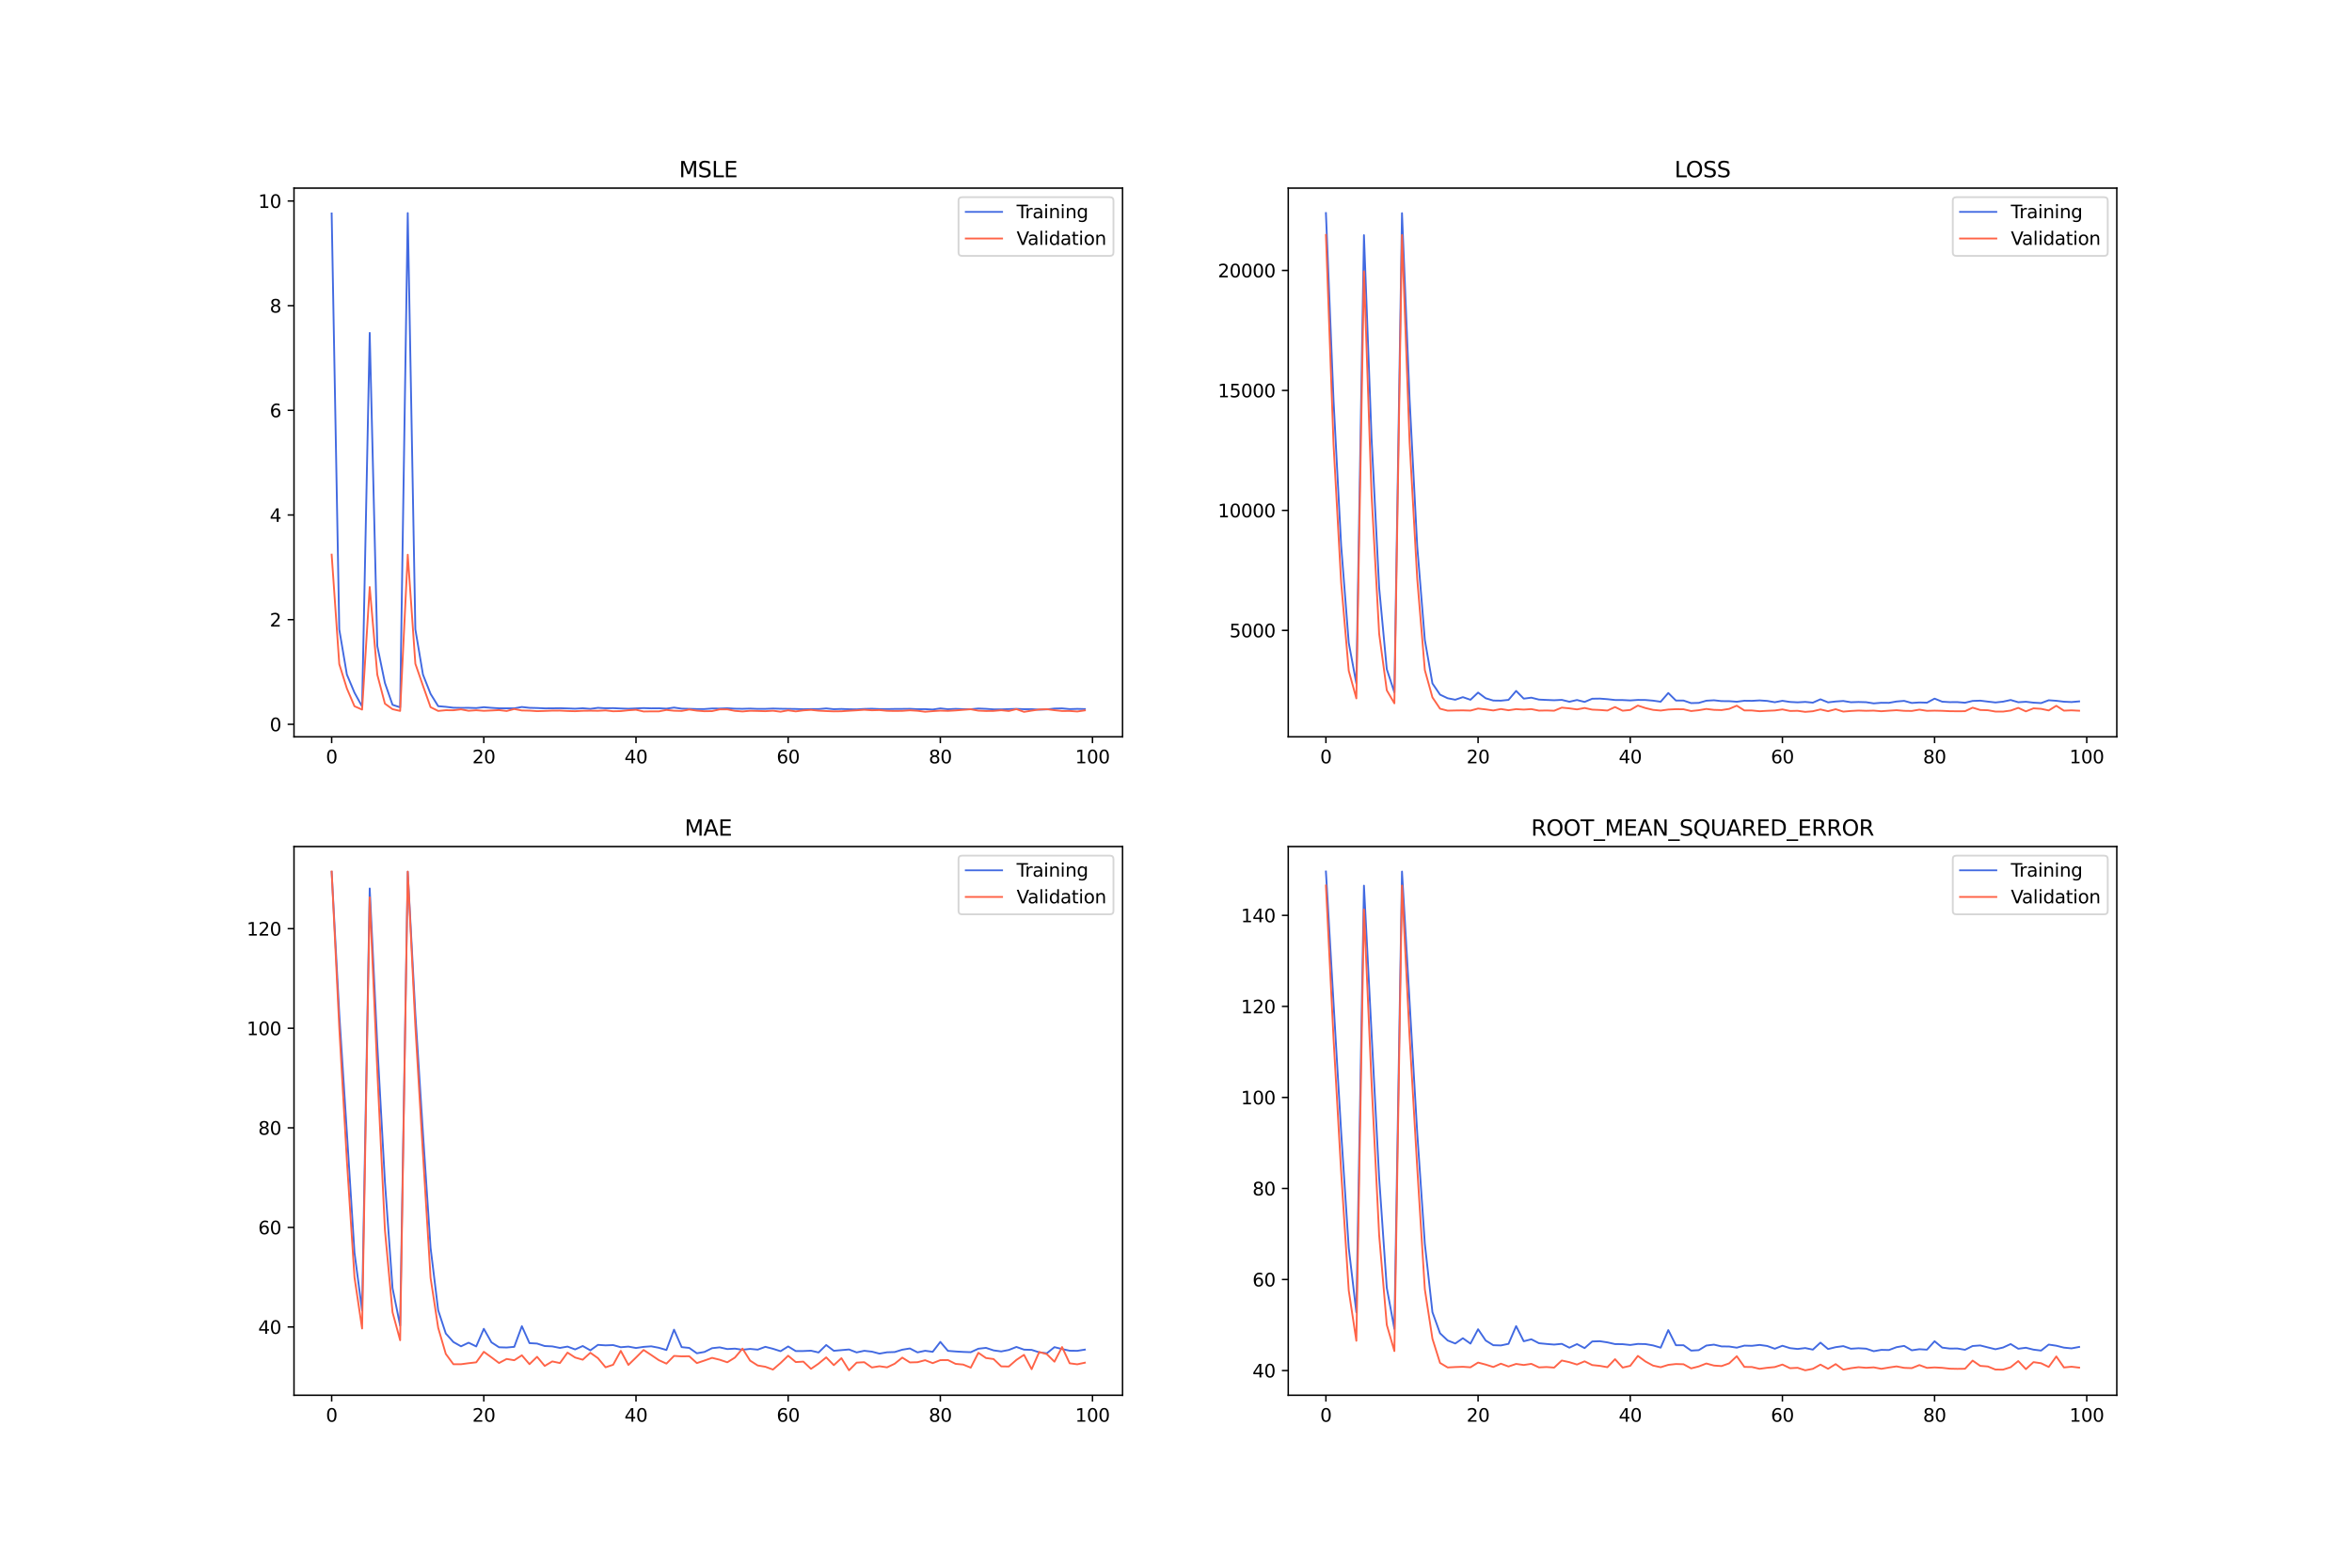 <?xml version="1.0" encoding="utf-8" standalone="no"?>
<!DOCTYPE svg PUBLIC "-//W3C//DTD SVG 1.1//EN"
  "http://www.w3.org/Graphics/SVG/1.1/DTD/svg11.dtd">
<svg xmlns:xlink="http://www.w3.org/1999/xlink" width="1296pt" height="864pt" viewBox="0 0 1296 864" xmlns="http://www.w3.org/2000/svg" version="1.1">
 <defs>
  <style type="text/css">*{stroke-linejoin: round; stroke-linecap: butt}</style>
 </defs>
 <g id="figure_1">
  <g id="patch_1">
   <path d="M 0 864 
L 1296 864 
L 1296 0 
L 0 0 
z
" style="fill: #ffffff"/>
  </g>
  <g id="axes_1">
   <g id="patch_2">
    <path d="M 162 406.08 
L 618.545 406.08 
L 618.545 103.68 
L 162 103.68 
z
" style="fill: #ffffff"/>
   </g>
   <g id="matplotlib.axis_1">
    <g id="xtick_1">
     <g id="line2d_1">
      <defs>
       <path id="me8ebe88753" d="M 0 0 
L 0 3.5 
" style="stroke: #000000; stroke-width: 0.8"/>
      </defs>
      <g>
       <use xlink:href="#me8ebe88753" x="182.752" y="406.08" style="stroke: #000000; stroke-width: 0.8"/>
      </g>
     </g>
     <g id="text_1">
      <!-- 0 -->
      <g transform="translate(179.571 420.678) scale(0.1 -0.1)">
       <defs>
        <path id="DejaVuSans-30" d="M 2034 4250 
Q 1547 4250 1301 3770 
Q 1056 3291 1056 2328 
Q 1056 1369 1301 889 
Q 1547 409 2034 409 
Q 2525 409 2770 889 
Q 3016 1369 3016 2328 
Q 3016 3291 2770 3770 
Q 2525 4250 2034 4250 
z
M 2034 4750 
Q 2819 4750 3233 4129 
Q 3647 3509 3647 2328 
Q 3647 1150 3233 529 
Q 2819 -91 2034 -91 
Q 1250 -91 836 529 
Q 422 1150 422 2328 
Q 422 3509 836 4129 
Q 1250 4750 2034 4750 
z
" transform="scale(0.016)"/>
       </defs>
       <use xlink:href="#DejaVuSans-30"/>
      </g>
     </g>
    </g>
    <g id="xtick_2">
     <g id="line2d_2">
      <g>
       <use xlink:href="#me8ebe88753" x="266.599" y="406.08" style="stroke: #000000; stroke-width: 0.8"/>
      </g>
     </g>
     <g id="text_2">
      <!-- 20 -->
      <g transform="translate(260.236 420.678) scale(0.1 -0.1)">
       <defs>
        <path id="DejaVuSans-32" d="M 1228 531 
L 3431 531 
L 3431 0 
L 469 0 
L 469 531 
Q 828 903 1448 1529 
Q 2069 2156 2228 2338 
Q 2531 2678 2651 2914 
Q 2772 3150 2772 3378 
Q 2772 3750 2511 3984 
Q 2250 4219 1831 4219 
Q 1534 4219 1204 4116 
Q 875 4013 500 3803 
L 500 4441 
Q 881 4594 1212 4672 
Q 1544 4750 1819 4750 
Q 2544 4750 2975 4387 
Q 3406 4025 3406 3419 
Q 3406 3131 3298 2873 
Q 3191 2616 2906 2266 
Q 2828 2175 2409 1742 
Q 1991 1309 1228 531 
z
" transform="scale(0.016)"/>
       </defs>
       <use xlink:href="#DejaVuSans-32"/>
       <use xlink:href="#DejaVuSans-30" x="63.623"/>
      </g>
     </g>
    </g>
    <g id="xtick_3">
     <g id="line2d_3">
      <g>
       <use xlink:href="#me8ebe88753" x="350.446" y="406.08" style="stroke: #000000; stroke-width: 0.8"/>
      </g>
     </g>
     <g id="text_3">
      <!-- 40 -->
      <g transform="translate(344.083 420.678) scale(0.1 -0.1)">
       <defs>
        <path id="DejaVuSans-34" d="M 2419 4116 
L 825 1625 
L 2419 1625 
L 2419 4116 
z
M 2253 4666 
L 3047 4666 
L 3047 1625 
L 3713 1625 
L 3713 1100 
L 3047 1100 
L 3047 0 
L 2419 0 
L 2419 1100 
L 313 1100 
L 313 1709 
L 2253 4666 
z
" transform="scale(0.016)"/>
       </defs>
       <use xlink:href="#DejaVuSans-34"/>
       <use xlink:href="#DejaVuSans-30" x="63.623"/>
      </g>
     </g>
    </g>
    <g id="xtick_4">
     <g id="line2d_4">
      <g>
       <use xlink:href="#me8ebe88753" x="434.292" y="406.08" style="stroke: #000000; stroke-width: 0.8"/>
      </g>
     </g>
     <g id="text_4">
      <!-- 60 -->
      <g transform="translate(427.93 420.678) scale(0.1 -0.1)">
       <defs>
        <path id="DejaVuSans-36" d="M 2113 2584 
Q 1688 2584 1439 2293 
Q 1191 2003 1191 1497 
Q 1191 994 1439 701 
Q 1688 409 2113 409 
Q 2538 409 2786 701 
Q 3034 994 3034 1497 
Q 3034 2003 2786 2293 
Q 2538 2584 2113 2584 
z
M 3366 4563 
L 3366 3988 
Q 3128 4100 2886 4159 
Q 2644 4219 2406 4219 
Q 1781 4219 1451 3797 
Q 1122 3375 1075 2522 
Q 1259 2794 1537 2939 
Q 1816 3084 2150 3084 
Q 2853 3084 3261 2657 
Q 3669 2231 3669 1497 
Q 3669 778 3244 343 
Q 2819 -91 2113 -91 
Q 1303 -91 875 529 
Q 447 1150 447 2328 
Q 447 3434 972 4092 
Q 1497 4750 2381 4750 
Q 2619 4750 2861 4703 
Q 3103 4656 3366 4563 
z
" transform="scale(0.016)"/>
       </defs>
       <use xlink:href="#DejaVuSans-36"/>
       <use xlink:href="#DejaVuSans-30" x="63.623"/>
      </g>
     </g>
    </g>
    <g id="xtick_5">
     <g id="line2d_5">
      <g>
       <use xlink:href="#me8ebe88753" x="518.139" y="406.08" style="stroke: #000000; stroke-width: 0.8"/>
      </g>
     </g>
     <g id="text_5">
      <!-- 80 -->
      <g transform="translate(511.776 420.678) scale(0.1 -0.1)">
       <defs>
        <path id="DejaVuSans-38" d="M 2034 2216 
Q 1584 2216 1326 1975 
Q 1069 1734 1069 1313 
Q 1069 891 1326 650 
Q 1584 409 2034 409 
Q 2484 409 2743 651 
Q 3003 894 3003 1313 
Q 3003 1734 2745 1975 
Q 2488 2216 2034 2216 
z
M 1403 2484 
Q 997 2584 770 2862 
Q 544 3141 544 3541 
Q 544 4100 942 4425 
Q 1341 4750 2034 4750 
Q 2731 4750 3128 4425 
Q 3525 4100 3525 3541 
Q 3525 3141 3298 2862 
Q 3072 2584 2669 2484 
Q 3125 2378 3379 2068 
Q 3634 1759 3634 1313 
Q 3634 634 3220 271 
Q 2806 -91 2034 -91 
Q 1263 -91 848 271 
Q 434 634 434 1313 
Q 434 1759 690 2068 
Q 947 2378 1403 2484 
z
M 1172 3481 
Q 1172 3119 1398 2916 
Q 1625 2713 2034 2713 
Q 2441 2713 2670 2916 
Q 2900 3119 2900 3481 
Q 2900 3844 2670 4047 
Q 2441 4250 2034 4250 
Q 1625 4250 1398 4047 
Q 1172 3844 1172 3481 
z
" transform="scale(0.016)"/>
       </defs>
       <use xlink:href="#DejaVuSans-38"/>
       <use xlink:href="#DejaVuSans-30" x="63.623"/>
      </g>
     </g>
    </g>
    <g id="xtick_6">
     <g id="line2d_6">
      <g>
       <use xlink:href="#me8ebe88753" x="601.986" y="406.08" style="stroke: #000000; stroke-width: 0.8"/>
      </g>
     </g>
     <g id="text_6">
      <!-- 100 -->
      <g transform="translate(592.442 420.678) scale(0.1 -0.1)">
       <defs>
        <path id="DejaVuSans-31" d="M 794 531 
L 1825 531 
L 1825 4091 
L 703 3866 
L 703 4441 
L 1819 4666 
L 2450 4666 
L 2450 531 
L 3481 531 
L 3481 0 
L 794 0 
L 794 531 
z
" transform="scale(0.016)"/>
       </defs>
       <use xlink:href="#DejaVuSans-31"/>
       <use xlink:href="#DejaVuSans-30" x="63.623"/>
       <use xlink:href="#DejaVuSans-30" x="127.246"/>
      </g>
     </g>
    </g>
   </g>
   <g id="matplotlib.axis_2">
    <g id="ytick_1">
     <g id="line2d_7">
      <defs>
       <path id="md87b28cb06" d="M 0 0 
L -3.5 0 
" style="stroke: #000000; stroke-width: 0.8"/>
      </defs>
      <g>
       <use xlink:href="#md87b28cb06" x="162" y="399.19" style="stroke: #000000; stroke-width: 0.8"/>
      </g>
     </g>
     <g id="text_7">
      <!-- 0 -->
      <g transform="translate(148.637 402.99) scale(0.1 -0.1)">
       <use xlink:href="#DejaVuSans-30"/>
      </g>
     </g>
    </g>
    <g id="ytick_2">
     <g id="line2d_8">
      <g>
       <use xlink:href="#md87b28cb06" x="162" y="341.509" style="stroke: #000000; stroke-width: 0.8"/>
      </g>
     </g>
     <g id="text_8">
      <!-- 2 -->
      <g transform="translate(148.637 345.309) scale(0.1 -0.1)">
       <use xlink:href="#DejaVuSans-32"/>
      </g>
     </g>
    </g>
    <g id="ytick_3">
     <g id="line2d_9">
      <g>
       <use xlink:href="#md87b28cb06" x="162" y="283.828" style="stroke: #000000; stroke-width: 0.8"/>
      </g>
     </g>
     <g id="text_9">
      <!-- 4 -->
      <g transform="translate(148.637 287.628) scale(0.1 -0.1)">
       <use xlink:href="#DejaVuSans-34"/>
      </g>
     </g>
    </g>
    <g id="ytick_4">
     <g id="line2d_10">
      <g>
       <use xlink:href="#md87b28cb06" x="162" y="226.147" style="stroke: #000000; stroke-width: 0.8"/>
      </g>
     </g>
     <g id="text_10">
      <!-- 6 -->
      <g transform="translate(148.637 229.947) scale(0.1 -0.1)">
       <use xlink:href="#DejaVuSans-36"/>
      </g>
     </g>
    </g>
    <g id="ytick_5">
     <g id="line2d_11">
      <g>
       <use xlink:href="#md87b28cb06" x="162" y="168.467" style="stroke: #000000; stroke-width: 0.8"/>
      </g>
     </g>
     <g id="text_11">
      <!-- 8 -->
      <g transform="translate(148.637 172.266) scale(0.1 -0.1)">
       <use xlink:href="#DejaVuSans-38"/>
      </g>
     </g>
    </g>
    <g id="ytick_6">
     <g id="line2d_12">
      <g>
       <use xlink:href="#md87b28cb06" x="162" y="110.786" style="stroke: #000000; stroke-width: 0.8"/>
      </g>
     </g>
     <g id="text_12">
      <!-- 10 -->
      <g transform="translate(142.275 114.585) scale(0.1 -0.1)">
       <use xlink:href="#DejaVuSans-31"/>
       <use xlink:href="#DejaVuSans-30" x="63.623"/>
      </g>
     </g>
    </g>
   </g>
   <g id="line2d_13">
    <path d="M 182.752 117.639 
L 186.944 346.891 
L 191.137 371.776 
L 195.329 381.744 
L 199.521 389.371 
L 203.714 183.47 
L 207.906 356.05 
L 212.098 376.402 
L 216.291 388.445 
L 220.483 389.825 
L 224.675 117.425 
L 228.868 346.833 
L 233.06 371.779 
L 237.252 382.411 
L 241.445 389.188 
L 245.637 389.548 
L 249.829 390.051 
L 254.022 390.127 
L 258.214 390.101 
L 262.406 390.229 
L 266.599 389.761 
L 270.791 390.111 
L 274.983 390.368 
L 279.176 390.371 
L 283.368 390.376 
L 287.56 389.645 
L 291.753 390.108 
L 295.945 390.205 
L 300.137 390.397 
L 304.33 390.374 
L 308.522 390.317 
L 312.714 390.436 
L 316.907 390.594 
L 321.099 390.335 
L 325.292 390.683 
L 329.484 390.104 
L 333.676 390.351 
L 337.869 390.276 
L 342.061 390.482 
L 346.253 390.615 
L 350.446 390.425 
L 354.638 390.248 
L 358.83 390.391 
L 363.023 390.354 
L 367.215 390.566 
L 371.407 389.963 
L 375.6 390.565 
L 379.792 390.649 
L 383.984 390.784 
L 388.177 390.772 
L 392.369 390.477 
L 396.561 390.502 
L 400.754 390.342 
L 404.946 390.589 
L 409.138 390.647 
L 413.331 390.523 
L 417.523 390.698 
L 421.715 390.68 
L 425.908 390.509 
L 430.1 390.623 
L 434.292 390.675 
L 438.485 390.736 
L 442.677 390.88 
L 446.869 390.794 
L 451.062 390.794 
L 455.254 390.435 
L 459.446 390.854 
L 463.639 390.726 
L 467.831 390.883 
L 472.023 390.945 
L 476.216 390.703 
L 480.408 390.606 
L 484.6 390.785 
L 488.793 390.802 
L 492.985 390.726 
L 497.177 390.704 
L 501.37 390.654 
L 505.562 390.864 
L 509.754 390.828 
L 513.947 391.045 
L 518.139 390.427 
L 522.331 390.886 
L 526.524 390.68 
L 530.716 390.824 
L 534.908 390.88 
L 539.101 390.491 
L 543.293 390.666 
L 547.485 390.948 
L 551.678 390.971 
L 555.87 390.807 
L 560.062 390.681 
L 564.255 390.848 
L 568.447 390.837 
L 572.639 391.115 
L 576.832 390.974 
L 581.024 390.512 
L 585.216 390.42 
L 589.409 390.81 
L 593.601 390.684 
L 597.793 390.795 
" clip-path="url(#pb908dadaba)" style="fill: none; stroke: #4169e1; stroke-linecap: square"/>
   </g>
   <g id="line2d_14">
    <path d="M 182.752 305.669 
L 186.944 366.01 
L 191.137 379.441 
L 195.329 389.242 
L 199.521 391.082 
L 203.714 323.524 
L 207.906 371.87 
L 212.098 387.813 
L 216.291 390.839 
L 220.483 391.814 
L 224.675 305.713 
L 228.868 365.812 
L 233.06 377.924 
L 237.252 389.743 
L 241.445 391.821 
L 245.637 391.419 
L 249.829 391.446 
L 254.022 390.947 
L 258.214 391.737 
L 262.406 391.434 
L 266.599 391.758 
L 270.791 391.573 
L 274.983 391.353 
L 279.176 391.86 
L 283.368 390.763 
L 287.56 391.568 
L 291.753 391.657 
L 295.945 391.947 
L 300.137 391.821 
L 304.33 391.653 
L 308.522 391.631 
L 312.714 391.855 
L 316.907 391.966 
L 321.099 391.743 
L 325.292 391.689 
L 329.484 391.754 
L 333.676 391.525 
L 337.869 391.998 
L 342.061 391.906 
L 346.253 391.451 
L 350.446 391.174 
L 354.638 392.129 
L 358.83 392.06 
L 363.023 392.071 
L 367.215 391.273 
L 371.407 391.714 
L 375.6 391.828 
L 379.792 391.049 
L 383.984 391.662 
L 388.177 391.986 
L 392.369 391.915 
L 396.561 390.972 
L 400.754 390.95 
L 404.946 391.782 
L 409.138 392.106 
L 413.331 391.741 
L 417.523 391.832 
L 421.715 391.959 
L 425.908 391.705 
L 430.1 392.245 
L 434.292 391.483 
L 438.485 392.067 
L 442.677 391.507 
L 446.869 391.234 
L 451.062 391.683 
L 455.254 391.895 
L 459.446 392.052 
L 463.639 391.997 
L 467.831 391.722 
L 472.023 391.476 
L 476.216 391.175 
L 480.408 391.452 
L 484.6 391.338 
L 488.793 391.757 
L 492.985 391.842 
L 497.177 391.78 
L 501.37 391.475 
L 505.562 391.736 
L 509.754 392.275 
L 513.947 391.928 
L 518.139 391.66 
L 522.331 391.787 
L 526.524 391.55 
L 530.716 391.214 
L 534.908 390.897 
L 539.101 391.662 
L 543.293 391.849 
L 547.485 391.808 
L 551.678 391.424 
L 555.87 391.859 
L 560.062 390.817 
L 564.255 392.335 
L 568.447 391.656 
L 572.639 391.022 
L 576.832 390.874 
L 581.024 391.411 
L 585.216 391.853 
L 589.409 391.834 
L 593.601 392.129 
L 597.793 391.507 
" clip-path="url(#pb908dadaba)" style="fill: none; stroke: #ff6347; stroke-linecap: square"/>
   </g>
   <g id="patch_3">
    <path d="M 162 406.08 
L 162 103.68 
" style="fill: none; stroke: #000000; stroke-width: 0.8; stroke-linejoin: miter; stroke-linecap: square"/>
   </g>
   <g id="patch_4">
    <path d="M 618.545 406.08 
L 618.545 103.68 
" style="fill: none; stroke: #000000; stroke-width: 0.8; stroke-linejoin: miter; stroke-linecap: square"/>
   </g>
   <g id="patch_5">
    <path d="M 162 406.08 
L 618.545 406.08 
" style="fill: none; stroke: #000000; stroke-width: 0.8; stroke-linejoin: miter; stroke-linecap: square"/>
   </g>
   <g id="patch_6">
    <path d="M 162 103.68 
L 618.545 103.68 
" style="fill: none; stroke: #000000; stroke-width: 0.8; stroke-linejoin: miter; stroke-linecap: square"/>
   </g>
   <g id="text_13">
    <!-- MSLE -->
    <g transform="translate(374.152 97.68) scale(0.12 -0.12)">
     <defs>
      <path id="DejaVuSans-4d" d="M 628 4666 
L 1569 4666 
L 2759 1491 
L 3956 4666 
L 4897 4666 
L 4897 0 
L 4281 0 
L 4281 4097 
L 3078 897 
L 2444 897 
L 1241 4097 
L 1241 0 
L 628 0 
L 628 4666 
z
" transform="scale(0.016)"/>
      <path id="DejaVuSans-53" d="M 3425 4513 
L 3425 3897 
Q 3066 4069 2747 4153 
Q 2428 4238 2131 4238 
Q 1616 4238 1336 4038 
Q 1056 3838 1056 3469 
Q 1056 3159 1242 3001 
Q 1428 2844 1947 2747 
L 2328 2669 
Q 3034 2534 3370 2195 
Q 3706 1856 3706 1288 
Q 3706 609 3251 259 
Q 2797 -91 1919 -91 
Q 1588 -91 1214 -16 
Q 841 59 441 206 
L 441 856 
Q 825 641 1194 531 
Q 1563 422 1919 422 
Q 2459 422 2753 634 
Q 3047 847 3047 1241 
Q 3047 1584 2836 1778 
Q 2625 1972 2144 2069 
L 1759 2144 
Q 1053 2284 737 2584 
Q 422 2884 422 3419 
Q 422 4038 858 4394 
Q 1294 4750 2059 4750 
Q 2388 4750 2728 4690 
Q 3069 4631 3425 4513 
z
" transform="scale(0.016)"/>
      <path id="DejaVuSans-4c" d="M 628 4666 
L 1259 4666 
L 1259 531 
L 3531 531 
L 3531 0 
L 628 0 
L 628 4666 
z
" transform="scale(0.016)"/>
      <path id="DejaVuSans-45" d="M 628 4666 
L 3578 4666 
L 3578 4134 
L 1259 4134 
L 1259 2753 
L 3481 2753 
L 3481 2222 
L 1259 2222 
L 1259 531 
L 3634 531 
L 3634 0 
L 628 0 
L 628 4666 
z
" transform="scale(0.016)"/>
     </defs>
     <use xlink:href="#DejaVuSans-4d"/>
     <use xlink:href="#DejaVuSans-53" x="86.279"/>
     <use xlink:href="#DejaVuSans-4c" x="149.756"/>
     <use xlink:href="#DejaVuSans-45" x="205.469"/>
    </g>
   </g>
   <g id="legend_1">
    <g id="patch_7">
     <path d="M 530.164 141.036 
L 611.545 141.036 
Q 613.545 141.036 613.545 139.036 
L 613.545 110.68 
Q 613.545 108.68 611.545 108.68 
L 530.164 108.68 
Q 528.164 108.68 528.164 110.68 
L 528.164 139.036 
Q 528.164 141.036 530.164 141.036 
z
" style="fill: #ffffff; opacity: 0.8; stroke: #cccccc; stroke-linejoin: miter"/>
    </g>
    <g id="line2d_15">
     <path d="M 532.164 116.778 
L 542.164 116.778 
L 552.164 116.778 
" style="fill: none; stroke: #4169e1; stroke-linecap: square"/>
    </g>
    <g id="text_14">
     <!-- Training -->
     <g transform="translate(560.164 120.278) scale(0.1 -0.1)">
      <defs>
       <path id="DejaVuSans-54" d="M -19 4666 
L 3928 4666 
L 3928 4134 
L 2272 4134 
L 2272 0 
L 1638 0 
L 1638 4134 
L -19 4134 
L -19 4666 
z
" transform="scale(0.016)"/>
       <path id="DejaVuSans-72" d="M 2631 2963 
Q 2534 3019 2420 3045 
Q 2306 3072 2169 3072 
Q 1681 3072 1420 2755 
Q 1159 2438 1159 1844 
L 1159 0 
L 581 0 
L 581 3500 
L 1159 3500 
L 1159 2956 
Q 1341 3275 1631 3429 
Q 1922 3584 2338 3584 
Q 2397 3584 2469 3576 
Q 2541 3569 2628 3553 
L 2631 2963 
z
" transform="scale(0.016)"/>
       <path id="DejaVuSans-61" d="M 2194 1759 
Q 1497 1759 1228 1600 
Q 959 1441 959 1056 
Q 959 750 1161 570 
Q 1363 391 1709 391 
Q 2188 391 2477 730 
Q 2766 1069 2766 1631 
L 2766 1759 
L 2194 1759 
z
M 3341 1997 
L 3341 0 
L 2766 0 
L 2766 531 
Q 2569 213 2275 61 
Q 1981 -91 1556 -91 
Q 1019 -91 701 211 
Q 384 513 384 1019 
Q 384 1609 779 1909 
Q 1175 2209 1959 2209 
L 2766 2209 
L 2766 2266 
Q 2766 2663 2505 2880 
Q 2244 3097 1772 3097 
Q 1472 3097 1187 3025 
Q 903 2953 641 2809 
L 641 3341 
Q 956 3463 1253 3523 
Q 1550 3584 1831 3584 
Q 2591 3584 2966 3190 
Q 3341 2797 3341 1997 
z
" transform="scale(0.016)"/>
       <path id="DejaVuSans-69" d="M 603 3500 
L 1178 3500 
L 1178 0 
L 603 0 
L 603 3500 
z
M 603 4863 
L 1178 4863 
L 1178 4134 
L 603 4134 
L 603 4863 
z
" transform="scale(0.016)"/>
       <path id="DejaVuSans-6e" d="M 3513 2113 
L 3513 0 
L 2938 0 
L 2938 2094 
Q 2938 2591 2744 2837 
Q 2550 3084 2163 3084 
Q 1697 3084 1428 2787 
Q 1159 2491 1159 1978 
L 1159 0 
L 581 0 
L 581 3500 
L 1159 3500 
L 1159 2956 
Q 1366 3272 1645 3428 
Q 1925 3584 2291 3584 
Q 2894 3584 3203 3211 
Q 3513 2838 3513 2113 
z
" transform="scale(0.016)"/>
       <path id="DejaVuSans-67" d="M 2906 1791 
Q 2906 2416 2648 2759 
Q 2391 3103 1925 3103 
Q 1463 3103 1205 2759 
Q 947 2416 947 1791 
Q 947 1169 1205 825 
Q 1463 481 1925 481 
Q 2391 481 2648 825 
Q 2906 1169 2906 1791 
z
M 3481 434 
Q 3481 -459 3084 -895 
Q 2688 -1331 1869 -1331 
Q 1566 -1331 1297 -1286 
Q 1028 -1241 775 -1147 
L 775 -588 
Q 1028 -725 1275 -790 
Q 1522 -856 1778 -856 
Q 2344 -856 2625 -561 
Q 2906 -266 2906 331 
L 2906 616 
Q 2728 306 2450 153 
Q 2172 0 1784 0 
Q 1141 0 747 490 
Q 353 981 353 1791 
Q 353 2603 747 3093 
Q 1141 3584 1784 3584 
Q 2172 3584 2450 3431 
Q 2728 3278 2906 2969 
L 2906 3500 
L 3481 3500 
L 3481 434 
z
" transform="scale(0.016)"/>
      </defs>
      <use xlink:href="#DejaVuSans-54"/>
      <use xlink:href="#DejaVuSans-72" x="46.334"/>
      <use xlink:href="#DejaVuSans-61" x="87.447"/>
      <use xlink:href="#DejaVuSans-69" x="148.727"/>
      <use xlink:href="#DejaVuSans-6e" x="176.51"/>
      <use xlink:href="#DejaVuSans-69" x="239.889"/>
      <use xlink:href="#DejaVuSans-6e" x="267.672"/>
      <use xlink:href="#DejaVuSans-67" x="331.051"/>
     </g>
    </g>
    <g id="line2d_16">
     <path d="M 532.164 131.457 
L 542.164 131.457 
L 552.164 131.457 
" style="fill: none; stroke: #ff6347; stroke-linecap: square"/>
    </g>
    <g id="text_15">
     <!-- Validation -->
     <g transform="translate(560.164 134.957) scale(0.1 -0.1)">
      <defs>
       <path id="DejaVuSans-56" d="M 1831 0 
L 50 4666 
L 709 4666 
L 2188 738 
L 3669 4666 
L 4325 4666 
L 2547 0 
L 1831 0 
z
" transform="scale(0.016)"/>
       <path id="DejaVuSans-6c" d="M 603 4863 
L 1178 4863 
L 1178 0 
L 603 0 
L 603 4863 
z
" transform="scale(0.016)"/>
       <path id="DejaVuSans-64" d="M 2906 2969 
L 2906 4863 
L 3481 4863 
L 3481 0 
L 2906 0 
L 2906 525 
Q 2725 213 2448 61 
Q 2172 -91 1784 -91 
Q 1150 -91 751 415 
Q 353 922 353 1747 
Q 353 2572 751 3078 
Q 1150 3584 1784 3584 
Q 2172 3584 2448 3432 
Q 2725 3281 2906 2969 
z
M 947 1747 
Q 947 1113 1208 752 
Q 1469 391 1925 391 
Q 2381 391 2643 752 
Q 2906 1113 2906 1747 
Q 2906 2381 2643 2742 
Q 2381 3103 1925 3103 
Q 1469 3103 1208 2742 
Q 947 2381 947 1747 
z
" transform="scale(0.016)"/>
       <path id="DejaVuSans-74" d="M 1172 4494 
L 1172 3500 
L 2356 3500 
L 2356 3053 
L 1172 3053 
L 1172 1153 
Q 1172 725 1289 603 
Q 1406 481 1766 481 
L 2356 481 
L 2356 0 
L 1766 0 
Q 1100 0 847 248 
Q 594 497 594 1153 
L 594 3053 
L 172 3053 
L 172 3500 
L 594 3500 
L 594 4494 
L 1172 4494 
z
" transform="scale(0.016)"/>
       <path id="DejaVuSans-6f" d="M 1959 3097 
Q 1497 3097 1228 2736 
Q 959 2375 959 1747 
Q 959 1119 1226 758 
Q 1494 397 1959 397 
Q 2419 397 2687 759 
Q 2956 1122 2956 1747 
Q 2956 2369 2687 2733 
Q 2419 3097 1959 3097 
z
M 1959 3584 
Q 2709 3584 3137 3096 
Q 3566 2609 3566 1747 
Q 3566 888 3137 398 
Q 2709 -91 1959 -91 
Q 1206 -91 779 398 
Q 353 888 353 1747 
Q 353 2609 779 3096 
Q 1206 3584 1959 3584 
z
" transform="scale(0.016)"/>
      </defs>
      <use xlink:href="#DejaVuSans-56"/>
      <use xlink:href="#DejaVuSans-61" x="60.658"/>
      <use xlink:href="#DejaVuSans-6c" x="121.938"/>
      <use xlink:href="#DejaVuSans-69" x="149.721"/>
      <use xlink:href="#DejaVuSans-64" x="177.504"/>
      <use xlink:href="#DejaVuSans-61" x="240.98"/>
      <use xlink:href="#DejaVuSans-74" x="302.26"/>
      <use xlink:href="#DejaVuSans-69" x="341.469"/>
      <use xlink:href="#DejaVuSans-6f" x="369.252"/>
      <use xlink:href="#DejaVuSans-6e" x="430.434"/>
     </g>
    </g>
   </g>
  </g>
  <g id="axes_2">
   <g id="patch_8">
    <path d="M 709.855 406.08 
L 1166.4 406.08 
L 1166.4 103.68 
L 709.855 103.68 
z
" style="fill: #ffffff"/>
   </g>
   <g id="matplotlib.axis_3">
    <g id="xtick_7">
     <g id="line2d_17">
      <g>
       <use xlink:href="#me8ebe88753" x="730.607" y="406.08" style="stroke: #000000; stroke-width: 0.8"/>
      </g>
     </g>
     <g id="text_16">
      <!-- 0 -->
      <g transform="translate(727.425 420.678) scale(0.1 -0.1)">
       <use xlink:href="#DejaVuSans-30"/>
      </g>
     </g>
    </g>
    <g id="xtick_8">
     <g id="line2d_18">
      <g>
       <use xlink:href="#me8ebe88753" x="814.453" y="406.08" style="stroke: #000000; stroke-width: 0.8"/>
      </g>
     </g>
     <g id="text_17">
      <!-- 20 -->
      <g transform="translate(808.091 420.678) scale(0.1 -0.1)">
       <use xlink:href="#DejaVuSans-32"/>
       <use xlink:href="#DejaVuSans-30" x="63.623"/>
      </g>
     </g>
    </g>
    <g id="xtick_9">
     <g id="line2d_19">
      <g>
       <use xlink:href="#me8ebe88753" x="898.3" y="406.08" style="stroke: #000000; stroke-width: 0.8"/>
      </g>
     </g>
     <g id="text_18">
      <!-- 40 -->
      <g transform="translate(891.938 420.678) scale(0.1 -0.1)">
       <use xlink:href="#DejaVuSans-34"/>
       <use xlink:href="#DejaVuSans-30" x="63.623"/>
      </g>
     </g>
    </g>
    <g id="xtick_10">
     <g id="line2d_20">
      <g>
       <use xlink:href="#me8ebe88753" x="982.147" y="406.08" style="stroke: #000000; stroke-width: 0.8"/>
      </g>
     </g>
     <g id="text_19">
      <!-- 60 -->
      <g transform="translate(975.784 420.678) scale(0.1 -0.1)">
       <use xlink:href="#DejaVuSans-36"/>
       <use xlink:href="#DejaVuSans-30" x="63.623"/>
      </g>
     </g>
    </g>
    <g id="xtick_11">
     <g id="line2d_21">
      <g>
       <use xlink:href="#me8ebe88753" x="1065.994" y="406.08" style="stroke: #000000; stroke-width: 0.8"/>
      </g>
     </g>
     <g id="text_20">
      <!-- 80 -->
      <g transform="translate(1059.631 420.678) scale(0.1 -0.1)">
       <use xlink:href="#DejaVuSans-38"/>
       <use xlink:href="#DejaVuSans-30" x="63.623"/>
      </g>
     </g>
    </g>
    <g id="xtick_12">
     <g id="line2d_22">
      <g>
       <use xlink:href="#me8ebe88753" x="1149.84" y="406.08" style="stroke: #000000; stroke-width: 0.8"/>
      </g>
     </g>
     <g id="text_21">
      <!-- 100 -->
      <g transform="translate(1140.297 420.678) scale(0.1 -0.1)">
       <use xlink:href="#DejaVuSans-31"/>
       <use xlink:href="#DejaVuSans-30" x="63.623"/>
       <use xlink:href="#DejaVuSans-30" x="127.246"/>
      </g>
     </g>
    </g>
   </g>
   <g id="matplotlib.axis_4">
    <g id="ytick_7">
     <g id="line2d_23">
      <g>
       <use xlink:href="#md87b28cb06" x="709.855" y="347.429" style="stroke: #000000; stroke-width: 0.8"/>
      </g>
     </g>
     <g id="text_22">
      <!-- 5000 -->
      <g transform="translate(677.405 351.228) scale(0.1 -0.1)">
       <defs>
        <path id="DejaVuSans-35" d="M 691 4666 
L 3169 4666 
L 3169 4134 
L 1269 4134 
L 1269 2991 
Q 1406 3038 1543 3061 
Q 1681 3084 1819 3084 
Q 2600 3084 3056 2656 
Q 3513 2228 3513 1497 
Q 3513 744 3044 326 
Q 2575 -91 1722 -91 
Q 1428 -91 1123 -41 
Q 819 9 494 109 
L 494 744 
Q 775 591 1075 516 
Q 1375 441 1709 441 
Q 2250 441 2565 725 
Q 2881 1009 2881 1497 
Q 2881 1984 2565 2268 
Q 2250 2553 1709 2553 
Q 1456 2553 1204 2497 
Q 953 2441 691 2322 
L 691 4666 
z
" transform="scale(0.016)"/>
       </defs>
       <use xlink:href="#DejaVuSans-35"/>
       <use xlink:href="#DejaVuSans-30" x="63.623"/>
       <use xlink:href="#DejaVuSans-30" x="127.246"/>
       <use xlink:href="#DejaVuSans-30" x="190.869"/>
      </g>
     </g>
    </g>
    <g id="ytick_8">
     <g id="line2d_24">
      <g>
       <use xlink:href="#md87b28cb06" x="709.855" y="281.304" style="stroke: #000000; stroke-width: 0.8"/>
      </g>
     </g>
     <g id="text_23">
      <!-- 10000 -->
      <g transform="translate(671.042 285.103) scale(0.1 -0.1)">
       <use xlink:href="#DejaVuSans-31"/>
       <use xlink:href="#DejaVuSans-30" x="63.623"/>
       <use xlink:href="#DejaVuSans-30" x="127.246"/>
       <use xlink:href="#DejaVuSans-30" x="190.869"/>
       <use xlink:href="#DejaVuSans-30" x="254.492"/>
      </g>
     </g>
    </g>
    <g id="ytick_9">
     <g id="line2d_25">
      <g>
       <use xlink:href="#md87b28cb06" x="709.855" y="215.179" style="stroke: #000000; stroke-width: 0.8"/>
      </g>
     </g>
     <g id="text_24">
      <!-- 15000 -->
      <g transform="translate(671.042 218.978) scale(0.1 -0.1)">
       <use xlink:href="#DejaVuSans-31"/>
       <use xlink:href="#DejaVuSans-35" x="63.623"/>
       <use xlink:href="#DejaVuSans-30" x="127.246"/>
       <use xlink:href="#DejaVuSans-30" x="190.869"/>
       <use xlink:href="#DejaVuSans-30" x="254.492"/>
      </g>
     </g>
    </g>
    <g id="ytick_10">
     <g id="line2d_26">
      <g>
       <use xlink:href="#md87b28cb06" x="709.855" y="149.054" style="stroke: #000000; stroke-width: 0.8"/>
      </g>
     </g>
     <g id="text_25">
      <!-- 20000 -->
      <g transform="translate(671.042 152.854) scale(0.1 -0.1)">
       <use xlink:href="#DejaVuSans-32"/>
       <use xlink:href="#DejaVuSans-30" x="63.623"/>
       <use xlink:href="#DejaVuSans-30" x="127.246"/>
       <use xlink:href="#DejaVuSans-30" x="190.869"/>
       <use xlink:href="#DejaVuSans-30" x="254.492"/>
      </g>
     </g>
    </g>
   </g>
   <g id="line2d_27">
    <path d="M 730.607 117.425 
L 734.799 220.533 
L 738.991 300.586 
L 743.184 354.247 
L 747.376 376.697 
L 751.568 129.595 
L 755.761 241.737 
L 759.953 324.033 
L 764.145 368.793 
L 768.338 381.6 
L 772.53 117.475 
L 776.722 220.207 
L 780.915 301.058 
L 785.107 352.636 
L 789.299 376.651 
L 793.492 382.837 
L 797.684 384.821 
L 801.876 385.64 
L 806.069 384.211 
L 810.261 385.668 
L 814.453 381.7 
L 818.646 384.833 
L 822.838 386.091 
L 827.03 386.152 
L 831.223 385.725 
L 835.415 380.8 
L 839.607 385.04 
L 843.8 384.503 
L 847.992 385.563 
L 852.184 385.759 
L 856.377 385.925 
L 860.569 385.725 
L 864.761 386.745 
L 868.954 385.795 
L 873.146 386.85 
L 877.338 385.092 
L 881.531 385.024 
L 885.723 385.337 
L 889.915 385.792 
L 894.108 385.819 
L 898.3 386.029 
L 902.492 385.75 
L 906.685 385.795 
L 910.877 386.148 
L 915.069 386.74 
L 919.262 381.938 
L 923.454 386.093 
L 927.646 386.092 
L 931.839 387.5 
L 936.031 387.389 
L 940.223 386.18 
L 944.416 385.937 
L 948.608 386.408 
L 952.8 386.432 
L 956.993 386.74 
L 961.185 386.199 
L 965.377 386.253 
L 969.57 386.015 
L 973.762 386.296 
L 977.954 387.018 
L 982.147 386.234 
L 986.339 386.861 
L 990.531 387.076 
L 994.724 386.841 
L 998.916 387.247 
L 1003.108 385.404 
L 1007.301 387.094 
L 1011.493 386.606 
L 1015.686 386.33 
L 1019.878 387.018 
L 1024.07 386.889 
L 1028.263 387 
L 1032.455 387.656 
L 1036.647 387.311 
L 1040.84 387.354 
L 1045.032 386.611 
L 1049.224 386.272 
L 1053.417 387.423 
L 1057.609 387.139 
L 1061.801 387.261 
L 1065.994 385.029 
L 1070.186 386.723 
L 1074.378 386.972 
L 1078.571 386.956 
L 1082.763 387.29 
L 1086.955 386.3 
L 1091.148 386.154 
L 1095.34 386.667 
L 1099.532 387.15 
L 1103.725 386.701 
L 1107.917 385.784 
L 1112.109 387.021 
L 1116.302 386.758 
L 1120.494 387.251 
L 1124.686 387.495 
L 1128.879 385.925 
L 1133.071 386.226 
L 1137.263 386.729 
L 1141.456 386.92 
L 1145.648 386.549 
" clip-path="url(#pa3bd61f888)" style="fill: none; stroke: #4169e1; stroke-linecap: square"/>
   </g>
   <g id="line2d_28">
    <path d="M 730.607 129.467 
L 734.799 244.76 
L 738.991 321.023 
L 743.184 369.676 
L 747.376 384.911 
L 751.568 149.566 
L 755.761 272.835 
L 759.953 349.343 
L 764.145 380.441 
L 768.338 387.627 
L 772.53 129.51 
L 776.722 243.952 
L 780.915 318.997 
L 785.107 369.275 
L 789.299 384.343 
L 793.492 390.584 
L 797.684 391.667 
L 801.876 391.569 
L 806.069 391.508 
L 810.261 391.63 
L 814.453 390.496 
L 818.646 390.982 
L 822.838 391.562 
L 827.03 390.763 
L 831.223 391.444 
L 835.415 390.823 
L 839.607 391.081 
L 843.8 390.803 
L 847.992 391.65 
L 852.184 391.565 
L 856.377 391.7 
L 860.569 389.993 
L 864.761 390.402 
L 868.954 390.972 
L 873.146 390.193 
L 877.338 391.098 
L 881.531 391.285 
L 885.723 391.606 
L 889.915 389.666 
L 894.108 391.696 
L 898.3 391.278 
L 902.492 388.853 
L 906.685 390.235 
L 910.877 391.228 
L 915.069 391.613 
L 919.262 391.05 
L 923.454 390.848 
L 927.646 390.903 
L 931.839 391.885 
L 936.031 391.428 
L 940.223 390.718 
L 944.416 391.218 
L 948.608 391.341 
L 952.8 390.688 
L 956.993 388.93 
L 961.185 391.541 
L 965.377 391.564 
L 969.57 391.99 
L 973.762 391.742 
L 977.954 391.57 
L 982.147 390.976 
L 986.339 391.84 
L 990.531 391.747 
L 994.724 392.335 
L 998.916 391.99 
L 1003.108 390.987 
L 1007.301 391.981 
L 1011.493 390.866 
L 1015.686 392.193 
L 1019.878 391.838 
L 1024.07 391.604 
L 1028.263 391.747 
L 1032.455 391.643 
L 1036.647 391.987 
L 1040.84 391.679 
L 1045.032 391.417 
L 1049.224 391.762 
L 1053.417 391.829 
L 1057.609 391.101 
L 1061.801 391.767 
L 1065.994 391.657 
L 1070.186 391.751 
L 1074.378 391.958 
L 1078.571 391.995 
L 1082.763 391.972 
L 1086.955 390.015 
L 1091.148 391.293 
L 1095.34 391.433 
L 1099.532 392.164 
L 1103.725 392.178 
L 1107.917 391.608 
L 1112.109 390.126 
L 1116.302 392.061 
L 1120.494 390.391 
L 1124.686 390.662 
L 1128.879 391.549 
L 1133.071 388.987 
L 1137.263 391.666 
L 1141.456 391.491 
L 1145.648 391.704 
" clip-path="url(#pa3bd61f888)" style="fill: none; stroke: #ff6347; stroke-linecap: square"/>
   </g>
   <g id="patch_9">
    <path d="M 709.855 406.08 
L 709.855 103.68 
" style="fill: none; stroke: #000000; stroke-width: 0.8; stroke-linejoin: miter; stroke-linecap: square"/>
   </g>
   <g id="patch_10">
    <path d="M 1166.4 406.08 
L 1166.4 103.68 
" style="fill: none; stroke: #000000; stroke-width: 0.8; stroke-linejoin: miter; stroke-linecap: square"/>
   </g>
   <g id="patch_11">
    <path d="M 709.855 406.08 
L 1166.4 406.08 
" style="fill: none; stroke: #000000; stroke-width: 0.8; stroke-linejoin: miter; stroke-linecap: square"/>
   </g>
   <g id="patch_12">
    <path d="M 709.855 103.68 
L 1166.4 103.68 
" style="fill: none; stroke: #000000; stroke-width: 0.8; stroke-linejoin: miter; stroke-linecap: square"/>
   </g>
   <g id="text_26">
    <!-- LOSS -->
    <g transform="translate(922.66 97.68) scale(0.12 -0.12)">
     <defs>
      <path id="DejaVuSans-4f" d="M 2522 4238 
Q 1834 4238 1429 3725 
Q 1025 3213 1025 2328 
Q 1025 1447 1429 934 
Q 1834 422 2522 422 
Q 3209 422 3611 934 
Q 4013 1447 4013 2328 
Q 4013 3213 3611 3725 
Q 3209 4238 2522 4238 
z
M 2522 4750 
Q 3503 4750 4090 4092 
Q 4678 3434 4678 2328 
Q 4678 1225 4090 567 
Q 3503 -91 2522 -91 
Q 1538 -91 948 565 
Q 359 1222 359 2328 
Q 359 3434 948 4092 
Q 1538 4750 2522 4750 
z
" transform="scale(0.016)"/>
     </defs>
     <use xlink:href="#DejaVuSans-4c"/>
     <use xlink:href="#DejaVuSans-4f" x="52.088"/>
     <use xlink:href="#DejaVuSans-53" x="130.799"/>
     <use xlink:href="#DejaVuSans-53" x="194.275"/>
    </g>
   </g>
   <g id="legend_2">
    <g id="patch_13">
     <path d="M 1078.019 141.036 
L 1159.4 141.036 
Q 1161.4 141.036 1161.4 139.036 
L 1161.4 110.68 
Q 1161.4 108.68 1159.4 108.68 
L 1078.019 108.68 
Q 1076.019 108.68 1076.019 110.68 
L 1076.019 139.036 
Q 1076.019 141.036 1078.019 141.036 
z
" style="fill: #ffffff; opacity: 0.8; stroke: #cccccc; stroke-linejoin: miter"/>
    </g>
    <g id="line2d_29">
     <path d="M 1080.019 116.778 
L 1090.019 116.778 
L 1100.019 116.778 
" style="fill: none; stroke: #4169e1; stroke-linecap: square"/>
    </g>
    <g id="text_27">
     <!-- Training -->
     <g transform="translate(1108.019 120.278) scale(0.1 -0.1)">
      <use xlink:href="#DejaVuSans-54"/>
      <use xlink:href="#DejaVuSans-72" x="46.334"/>
      <use xlink:href="#DejaVuSans-61" x="87.447"/>
      <use xlink:href="#DejaVuSans-69" x="148.727"/>
      <use xlink:href="#DejaVuSans-6e" x="176.51"/>
      <use xlink:href="#DejaVuSans-69" x="239.889"/>
      <use xlink:href="#DejaVuSans-6e" x="267.672"/>
      <use xlink:href="#DejaVuSans-67" x="331.051"/>
     </g>
    </g>
    <g id="line2d_30">
     <path d="M 1080.019 131.457 
L 1090.019 131.457 
L 1100.019 131.457 
" style="fill: none; stroke: #ff6347; stroke-linecap: square"/>
    </g>
    <g id="text_28">
     <!-- Validation -->
     <g transform="translate(1108.019 134.957) scale(0.1 -0.1)">
      <use xlink:href="#DejaVuSans-56"/>
      <use xlink:href="#DejaVuSans-61" x="60.658"/>
      <use xlink:href="#DejaVuSans-6c" x="121.938"/>
      <use xlink:href="#DejaVuSans-69" x="149.721"/>
      <use xlink:href="#DejaVuSans-64" x="177.504"/>
      <use xlink:href="#DejaVuSans-61" x="240.98"/>
      <use xlink:href="#DejaVuSans-74" x="302.26"/>
      <use xlink:href="#DejaVuSans-69" x="341.469"/>
      <use xlink:href="#DejaVuSans-6f" x="369.252"/>
      <use xlink:href="#DejaVuSans-6e" x="430.434"/>
     </g>
    </g>
   </g>
  </g>
  <g id="axes_3">
   <g id="patch_14">
    <path d="M 162 768.96 
L 618.545 768.96 
L 618.545 466.56 
L 162 466.56 
z
" style="fill: #ffffff"/>
   </g>
   <g id="matplotlib.axis_5">
    <g id="xtick_13">
     <g id="line2d_31">
      <g>
       <use xlink:href="#me8ebe88753" x="182.752" y="768.96" style="stroke: #000000; stroke-width: 0.8"/>
      </g>
     </g>
     <g id="text_29">
      <!-- 0 -->
      <g transform="translate(179.571 783.558) scale(0.1 -0.1)">
       <use xlink:href="#DejaVuSans-30"/>
      </g>
     </g>
    </g>
    <g id="xtick_14">
     <g id="line2d_32">
      <g>
       <use xlink:href="#me8ebe88753" x="266.599" y="768.96" style="stroke: #000000; stroke-width: 0.8"/>
      </g>
     </g>
     <g id="text_30">
      <!-- 20 -->
      <g transform="translate(260.236 783.558) scale(0.1 -0.1)">
       <use xlink:href="#DejaVuSans-32"/>
       <use xlink:href="#DejaVuSans-30" x="63.623"/>
      </g>
     </g>
    </g>
    <g id="xtick_15">
     <g id="line2d_33">
      <g>
       <use xlink:href="#me8ebe88753" x="350.446" y="768.96" style="stroke: #000000; stroke-width: 0.8"/>
      </g>
     </g>
     <g id="text_31">
      <!-- 40 -->
      <g transform="translate(344.083 783.558) scale(0.1 -0.1)">
       <use xlink:href="#DejaVuSans-34"/>
       <use xlink:href="#DejaVuSans-30" x="63.623"/>
      </g>
     </g>
    </g>
    <g id="xtick_16">
     <g id="line2d_34">
      <g>
       <use xlink:href="#me8ebe88753" x="434.292" y="768.96" style="stroke: #000000; stroke-width: 0.8"/>
      </g>
     </g>
     <g id="text_32">
      <!-- 60 -->
      <g transform="translate(427.93 783.558) scale(0.1 -0.1)">
       <use xlink:href="#DejaVuSans-36"/>
       <use xlink:href="#DejaVuSans-30" x="63.623"/>
      </g>
     </g>
    </g>
    <g id="xtick_17">
     <g id="line2d_35">
      <g>
       <use xlink:href="#me8ebe88753" x="518.139" y="768.96" style="stroke: #000000; stroke-width: 0.8"/>
      </g>
     </g>
     <g id="text_33">
      <!-- 80 -->
      <g transform="translate(511.776 783.558) scale(0.1 -0.1)">
       <use xlink:href="#DejaVuSans-38"/>
       <use xlink:href="#DejaVuSans-30" x="63.623"/>
      </g>
     </g>
    </g>
    <g id="xtick_18">
     <g id="line2d_36">
      <g>
       <use xlink:href="#me8ebe88753" x="601.986" y="768.96" style="stroke: #000000; stroke-width: 0.8"/>
      </g>
     </g>
     <g id="text_34">
      <!-- 100 -->
      <g transform="translate(592.442 783.558) scale(0.1 -0.1)">
       <use xlink:href="#DejaVuSans-31"/>
       <use xlink:href="#DejaVuSans-30" x="63.623"/>
       <use xlink:href="#DejaVuSans-30" x="127.246"/>
      </g>
     </g>
    </g>
   </g>
   <g id="matplotlib.axis_6">
    <g id="ytick_11">
     <g id="line2d_37">
      <g>
       <use xlink:href="#md87b28cb06" x="162" y="731.325" style="stroke: #000000; stroke-width: 0.8"/>
      </g>
     </g>
     <g id="text_35">
      <!-- 40 -->
      <g transform="translate(142.275 735.124) scale(0.1 -0.1)">
       <use xlink:href="#DejaVuSans-34"/>
       <use xlink:href="#DejaVuSans-30" x="63.623"/>
      </g>
     </g>
    </g>
    <g id="ytick_12">
     <g id="line2d_38">
      <g>
       <use xlink:href="#md87b28cb06" x="162" y="676.451" style="stroke: #000000; stroke-width: 0.8"/>
      </g>
     </g>
     <g id="text_36">
      <!-- 60 -->
      <g transform="translate(142.275 680.25) scale(0.1 -0.1)">
       <use xlink:href="#DejaVuSans-36"/>
       <use xlink:href="#DejaVuSans-30" x="63.623"/>
      </g>
     </g>
    </g>
    <g id="ytick_13">
     <g id="line2d_39">
      <g>
       <use xlink:href="#md87b28cb06" x="162" y="621.577" style="stroke: #000000; stroke-width: 0.8"/>
      </g>
     </g>
     <g id="text_37">
      <!-- 80 -->
      <g transform="translate(142.275 625.376) scale(0.1 -0.1)">
       <use xlink:href="#DejaVuSans-38"/>
       <use xlink:href="#DejaVuSans-30" x="63.623"/>
      </g>
     </g>
    </g>
    <g id="ytick_14">
     <g id="line2d_40">
      <g>
       <use xlink:href="#md87b28cb06" x="162" y="566.703" style="stroke: #000000; stroke-width: 0.8"/>
      </g>
     </g>
     <g id="text_38">
      <!-- 100 -->
      <g transform="translate(135.912 570.502) scale(0.1 -0.1)">
       <use xlink:href="#DejaVuSans-31"/>
       <use xlink:href="#DejaVuSans-30" x="63.623"/>
       <use xlink:href="#DejaVuSans-30" x="127.246"/>
      </g>
     </g>
    </g>
    <g id="ytick_15">
     <g id="line2d_41">
      <g>
       <use xlink:href="#md87b28cb06" x="162" y="511.829" style="stroke: #000000; stroke-width: 0.8"/>
      </g>
     </g>
     <g id="text_39">
      <!-- 120 -->
      <g transform="translate(135.912 515.628) scale(0.1 -0.1)">
       <use xlink:href="#DejaVuSans-31"/>
       <use xlink:href="#DejaVuSans-32" x="63.623"/>
       <use xlink:href="#DejaVuSans-30" x="127.246"/>
      </g>
     </g>
    </g>
   </g>
   <g id="line2d_42">
    <path d="M 182.752 480.511 
L 186.944 558.906 
L 191.137 624.263 
L 195.329 690.408 
L 199.521 722.254 
L 203.714 489.652 
L 207.906 575.925 
L 212.098 651.408 
L 216.291 709.884 
L 220.483 730.578 
L 224.675 480.473 
L 228.868 558.836 
L 233.06 624.585 
L 237.252 687.681 
L 241.445 722.131 
L 245.637 734.922 
L 249.829 739.627 
L 254.022 741.989 
L 258.214 740 
L 262.406 742.058 
L 266.599 732.335 
L 270.791 739.795 
L 274.983 742.518 
L 279.176 742.651 
L 283.368 742.282 
L 287.56 730.906 
L 291.753 740.236 
L 295.945 740.473 
L 300.137 741.84 
L 304.33 742.031 
L 308.522 742.881 
L 312.714 742.141 
L 316.907 743.705 
L 321.099 741.827 
L 325.292 744.212 
L 329.484 741.194 
L 333.676 741.465 
L 337.869 741.311 
L 342.061 742.5 
L 346.253 742.147 
L 350.446 742.92 
L 354.638 742.299 
L 358.83 741.992 
L 363.023 742.795 
L 367.215 744.028 
L 371.407 732.815 
L 375.6 742.439 
L 379.792 742.878 
L 383.984 745.829 
L 388.177 745.094 
L 392.369 743.021 
L 396.561 742.565 
L 400.754 743.508 
L 404.946 743.273 
L 409.138 743.885 
L 413.331 743.421 
L 417.523 743.822 
L 421.715 742.273 
L 425.908 743.348 
L 430.1 744.69 
L 434.292 742.065 
L 438.485 744.621 
L 442.677 744.595 
L 446.869 744.408 
L 451.062 745.386 
L 455.254 741.283 
L 459.446 744.454 
L 463.639 744.096 
L 467.831 743.734 
L 472.023 745.359 
L 476.216 744.461 
L 480.408 744.927 
L 484.6 746.027 
L 488.793 745.283 
L 492.985 745.153 
L 497.177 743.862 
L 501.37 743.174 
L 505.562 745.34 
L 509.754 744.449 
L 513.947 745.018 
L 518.139 739.565 
L 522.331 744.498 
L 526.524 744.828 
L 530.716 745.079 
L 534.908 745.232 
L 539.101 743.318 
L 543.293 742.843 
L 547.485 744.24 
L 551.678 744.817 
L 555.87 744.004 
L 560.062 742.337 
L 564.255 743.826 
L 568.447 743.957 
L 572.639 745.306 
L 576.832 745.827 
L 581.024 742.442 
L 585.216 743.508 
L 589.409 744.413 
L 593.601 744.482 
L 597.793 743.812 
" clip-path="url(#pd2d19d404d)" style="fill: none; stroke: #4169e1; stroke-linecap: square"/>
   </g>
   <g id="line2d_43">
    <path d="M 182.752 480.305 
L 186.944 566.299 
L 191.137 639.681 
L 195.329 704.027 
L 199.521 732.182 
L 203.714 494.56 
L 207.906 590.332 
L 212.098 677.975 
L 216.291 723.193 
L 220.483 738.645 
L 224.675 480.337 
L 228.868 565.629 
L 233.06 635.885 
L 237.252 704.255 
L 241.445 731.761 
L 245.637 746.167 
L 249.829 751.867 
L 254.022 751.87 
L 258.214 751.308 
L 262.406 750.828 
L 266.599 745.015 
L 270.791 748.066 
L 274.983 751.204 
L 279.176 748.962 
L 283.368 749.674 
L 287.56 746.954 
L 291.753 751.839 
L 295.945 747.774 
L 300.137 752.81 
L 304.33 750.319 
L 308.522 751.233 
L 312.714 745.459 
L 316.907 748.176 
L 321.099 749.378 
L 325.292 745.555 
L 329.484 748.526 
L 333.676 753.558 
L 337.869 752.156 
L 342.061 744.496 
L 346.253 752.253 
L 350.446 748.18 
L 354.638 744.007 
L 358.83 746.777 
L 363.023 749.624 
L 367.215 751.545 
L 371.407 747.282 
L 375.6 747.535 
L 379.792 747.469 
L 383.984 751.245 
L 388.177 749.832 
L 392.369 748.359 
L 396.561 749.392 
L 400.754 750.809 
L 404.946 748.215 
L 409.138 743.244 
L 413.331 749.892 
L 417.523 752.562 
L 421.715 753.266 
L 425.908 754.807 
L 430.1 751.202 
L 434.292 747.177 
L 438.485 750.685 
L 442.677 750.43 
L 446.869 754.415 
L 451.062 751.535 
L 455.254 748.09 
L 459.446 752.376 
L 463.639 748.542 
L 467.831 755.215 
L 472.023 750.987 
L 476.216 750.753 
L 480.408 753.652 
L 484.6 752.971 
L 488.793 753.586 
L 492.985 751.6 
L 497.177 748.226 
L 501.37 750.875 
L 505.562 750.763 
L 509.754 749.645 
L 513.947 751.27 
L 518.139 749.615 
L 522.331 749.568 
L 526.524 751.663 
L 530.716 752.054 
L 534.908 753.757 
L 539.101 745.566 
L 543.293 748.445 
L 547.485 749.017 
L 551.678 753.049 
L 555.87 753.128 
L 560.062 749.482 
L 564.255 746.693 
L 568.447 754.611 
L 572.639 745.126 
L 576.832 746.322 
L 581.024 750.473 
L 585.216 742.397 
L 589.409 751.36 
L 593.601 751.914 
L 597.793 751.028 
" clip-path="url(#pd2d19d404d)" style="fill: none; stroke: #ff6347; stroke-linecap: square"/>
   </g>
   <g id="patch_15">
    <path d="M 162 768.96 
L 162 466.56 
" style="fill: none; stroke: #000000; stroke-width: 0.8; stroke-linejoin: miter; stroke-linecap: square"/>
   </g>
   <g id="patch_16">
    <path d="M 618.545 768.96 
L 618.545 466.56 
" style="fill: none; stroke: #000000; stroke-width: 0.8; stroke-linejoin: miter; stroke-linecap: square"/>
   </g>
   <g id="patch_17">
    <path d="M 162 768.96 
L 618.545 768.96 
" style="fill: none; stroke: #000000; stroke-width: 0.8; stroke-linejoin: miter; stroke-linecap: square"/>
   </g>
   <g id="patch_18">
    <path d="M 162 466.56 
L 618.545 466.56 
" style="fill: none; stroke: #000000; stroke-width: 0.8; stroke-linejoin: miter; stroke-linecap: square"/>
   </g>
   <g id="text_40">
    <!-- MAE -->
    <g transform="translate(377.2 460.56) scale(0.12 -0.12)">
     <defs>
      <path id="DejaVuSans-41" d="M 2188 4044 
L 1331 1722 
L 3047 1722 
L 2188 4044 
z
M 1831 4666 
L 2547 4666 
L 4325 0 
L 3669 0 
L 3244 1197 
L 1141 1197 
L 716 0 
L 50 0 
L 1831 4666 
z
" transform="scale(0.016)"/>
     </defs>
     <use xlink:href="#DejaVuSans-4d"/>
     <use xlink:href="#DejaVuSans-41" x="86.279"/>
     <use xlink:href="#DejaVuSans-45" x="154.688"/>
    </g>
   </g>
   <g id="legend_3">
    <g id="patch_19">
     <path d="M 530.164 503.916 
L 611.545 503.916 
Q 613.545 503.916 613.545 501.916 
L 613.545 473.56 
Q 613.545 471.56 611.545 471.56 
L 530.164 471.56 
Q 528.164 471.56 528.164 473.56 
L 528.164 501.916 
Q 528.164 503.916 530.164 503.916 
z
" style="fill: #ffffff; opacity: 0.8; stroke: #cccccc; stroke-linejoin: miter"/>
    </g>
    <g id="line2d_44">
     <path d="M 532.164 479.658 
L 542.164 479.658 
L 552.164 479.658 
" style="fill: none; stroke: #4169e1; stroke-linecap: square"/>
    </g>
    <g id="text_41">
     <!-- Training -->
     <g transform="translate(560.164 483.158) scale(0.1 -0.1)">
      <use xlink:href="#DejaVuSans-54"/>
      <use xlink:href="#DejaVuSans-72" x="46.334"/>
      <use xlink:href="#DejaVuSans-61" x="87.447"/>
      <use xlink:href="#DejaVuSans-69" x="148.727"/>
      <use xlink:href="#DejaVuSans-6e" x="176.51"/>
      <use xlink:href="#DejaVuSans-69" x="239.889"/>
      <use xlink:href="#DejaVuSans-6e" x="267.672"/>
      <use xlink:href="#DejaVuSans-67" x="331.051"/>
     </g>
    </g>
    <g id="line2d_45">
     <path d="M 532.164 494.337 
L 542.164 494.337 
L 552.164 494.337 
" style="fill: none; stroke: #ff6347; stroke-linecap: square"/>
    </g>
    <g id="text_42">
     <!-- Validation -->
     <g transform="translate(560.164 497.837) scale(0.1 -0.1)">
      <use xlink:href="#DejaVuSans-56"/>
      <use xlink:href="#DejaVuSans-61" x="60.658"/>
      <use xlink:href="#DejaVuSans-6c" x="121.938"/>
      <use xlink:href="#DejaVuSans-69" x="149.721"/>
      <use xlink:href="#DejaVuSans-64" x="177.504"/>
      <use xlink:href="#DejaVuSans-61" x="240.98"/>
      <use xlink:href="#DejaVuSans-74" x="302.26"/>
      <use xlink:href="#DejaVuSans-69" x="341.469"/>
      <use xlink:href="#DejaVuSans-6f" x="369.252"/>
      <use xlink:href="#DejaVuSans-6e" x="430.434"/>
     </g>
    </g>
   </g>
  </g>
  <g id="axes_4">
   <g id="patch_20">
    <path d="M 709.855 768.96 
L 1166.4 768.96 
L 1166.4 466.56 
L 709.855 466.56 
z
" style="fill: #ffffff"/>
   </g>
   <g id="matplotlib.axis_7">
    <g id="xtick_19">
     <g id="line2d_46">
      <g>
       <use xlink:href="#me8ebe88753" x="730.607" y="768.96" style="stroke: #000000; stroke-width: 0.8"/>
      </g>
     </g>
     <g id="text_43">
      <!-- 0 -->
      <g transform="translate(727.425 783.558) scale(0.1 -0.1)">
       <use xlink:href="#DejaVuSans-30"/>
      </g>
     </g>
    </g>
    <g id="xtick_20">
     <g id="line2d_47">
      <g>
       <use xlink:href="#me8ebe88753" x="814.453" y="768.96" style="stroke: #000000; stroke-width: 0.8"/>
      </g>
     </g>
     <g id="text_44">
      <!-- 20 -->
      <g transform="translate(808.091 783.558) scale(0.1 -0.1)">
       <use xlink:href="#DejaVuSans-32"/>
       <use xlink:href="#DejaVuSans-30" x="63.623"/>
      </g>
     </g>
    </g>
    <g id="xtick_21">
     <g id="line2d_48">
      <g>
       <use xlink:href="#me8ebe88753" x="898.3" y="768.96" style="stroke: #000000; stroke-width: 0.8"/>
      </g>
     </g>
     <g id="text_45">
      <!-- 40 -->
      <g transform="translate(891.938 783.558) scale(0.1 -0.1)">
       <use xlink:href="#DejaVuSans-34"/>
       <use xlink:href="#DejaVuSans-30" x="63.623"/>
      </g>
     </g>
    </g>
    <g id="xtick_22">
     <g id="line2d_49">
      <g>
       <use xlink:href="#me8ebe88753" x="982.147" y="768.96" style="stroke: #000000; stroke-width: 0.8"/>
      </g>
     </g>
     <g id="text_46">
      <!-- 60 -->
      <g transform="translate(975.784 783.558) scale(0.1 -0.1)">
       <use xlink:href="#DejaVuSans-36"/>
       <use xlink:href="#DejaVuSans-30" x="63.623"/>
      </g>
     </g>
    </g>
    <g id="xtick_23">
     <g id="line2d_50">
      <g>
       <use xlink:href="#me8ebe88753" x="1065.994" y="768.96" style="stroke: #000000; stroke-width: 0.8"/>
      </g>
     </g>
     <g id="text_47">
      <!-- 80 -->
      <g transform="translate(1059.631 783.558) scale(0.1 -0.1)">
       <use xlink:href="#DejaVuSans-38"/>
       <use xlink:href="#DejaVuSans-30" x="63.623"/>
      </g>
     </g>
    </g>
    <g id="xtick_24">
     <g id="line2d_51">
      <g>
       <use xlink:href="#me8ebe88753" x="1149.84" y="768.96" style="stroke: #000000; stroke-width: 0.8"/>
      </g>
     </g>
     <g id="text_48">
      <!-- 100 -->
      <g transform="translate(1140.297 783.558) scale(0.1 -0.1)">
       <use xlink:href="#DejaVuSans-31"/>
       <use xlink:href="#DejaVuSans-30" x="63.623"/>
       <use xlink:href="#DejaVuSans-30" x="127.246"/>
      </g>
     </g>
    </g>
   </g>
   <g id="matplotlib.axis_8">
    <g id="ytick_16">
     <g id="line2d_52">
      <g>
       <use xlink:href="#md87b28cb06" x="709.855" y="755.354" style="stroke: #000000; stroke-width: 0.8"/>
      </g>
     </g>
     <g id="text_49">
      <!-- 40 -->
      <g transform="translate(690.13 759.153) scale(0.1 -0.1)">
       <use xlink:href="#DejaVuSans-34"/>
       <use xlink:href="#DejaVuSans-30" x="63.623"/>
      </g>
     </g>
    </g>
    <g id="ytick_17">
     <g id="line2d_53">
      <g>
       <use xlink:href="#md87b28cb06" x="709.855" y="705.18" style="stroke: #000000; stroke-width: 0.8"/>
      </g>
     </g>
     <g id="text_50">
      <!-- 60 -->
      <g transform="translate(690.13 708.979) scale(0.1 -0.1)">
       <use xlink:href="#DejaVuSans-36"/>
       <use xlink:href="#DejaVuSans-30" x="63.623"/>
      </g>
     </g>
    </g>
    <g id="ytick_18">
     <g id="line2d_54">
      <g>
       <use xlink:href="#md87b28cb06" x="709.855" y="655.006" style="stroke: #000000; stroke-width: 0.8"/>
      </g>
     </g>
     <g id="text_51">
      <!-- 80 -->
      <g transform="translate(690.13 658.806) scale(0.1 -0.1)">
       <use xlink:href="#DejaVuSans-38"/>
       <use xlink:href="#DejaVuSans-30" x="63.623"/>
      </g>
     </g>
    </g>
    <g id="ytick_19">
     <g id="line2d_55">
      <g>
       <use xlink:href="#md87b28cb06" x="709.855" y="604.833" style="stroke: #000000; stroke-width: 0.8"/>
      </g>
     </g>
     <g id="text_52">
      <!-- 100 -->
      <g transform="translate(683.767 608.632) scale(0.1 -0.1)">
       <use xlink:href="#DejaVuSans-31"/>
       <use xlink:href="#DejaVuSans-30" x="63.623"/>
       <use xlink:href="#DejaVuSans-30" x="127.246"/>
      </g>
     </g>
    </g>
    <g id="ytick_20">
     <g id="line2d_56">
      <g>
       <use xlink:href="#md87b28cb06" x="709.855" y="554.659" style="stroke: #000000; stroke-width: 0.8"/>
      </g>
     </g>
     <g id="text_53">
      <!-- 120 -->
      <g transform="translate(683.767 558.458) scale(0.1 -0.1)">
       <use xlink:href="#DejaVuSans-31"/>
       <use xlink:href="#DejaVuSans-32" x="63.623"/>
       <use xlink:href="#DejaVuSans-30" x="127.246"/>
      </g>
     </g>
    </g>
    <g id="ytick_21">
     <g id="line2d_57">
      <g>
       <use xlink:href="#md87b28cb06" x="709.855" y="504.485" style="stroke: #000000; stroke-width: 0.8"/>
      </g>
     </g>
     <g id="text_54">
      <!-- 140 -->
      <g transform="translate(683.767 508.284) scale(0.1 -0.1)">
       <use xlink:href="#DejaVuSans-31"/>
       <use xlink:href="#DejaVuSans-34" x="63.623"/>
       <use xlink:href="#DejaVuSans-30" x="127.246"/>
      </g>
     </g>
    </g>
   </g>
   <g id="line2d_58">
    <path d="M 730.607 480.305 
L 734.799 552.626 
L 738.991 623.841 
L 743.184 687.705 
L 747.376 723.265 
L 751.568 488.1 
L 755.761 569.757 
L 759.953 649.301 
L 764.145 709.754 
L 768.338 732.389 
L 772.53 480.337 
L 776.722 552.37 
L 780.915 624.326 
L 785.107 685.438 
L 789.299 723.182 
L 793.492 734.799 
L 797.684 738.768 
L 801.876 740.449 
L 806.069 737.535 
L 810.261 740.505 
L 814.453 732.582 
L 818.646 738.794 
L 822.838 741.383 
L 827.03 741.509 
L 831.223 740.624 
L 835.415 730.855 
L 839.607 739.216 
L 843.8 738.123 
L 847.992 740.288 
L 852.184 740.693 
L 856.377 741.038 
L 860.569 740.623 
L 864.761 742.752 
L 868.954 740.769 
L 873.146 742.974 
L 877.338 739.322 
L 881.531 739.183 
L 885.723 739.824 
L 889.915 740.761 
L 894.108 740.818 
L 898.3 741.253 
L 902.492 740.675 
L 906.685 740.769 
L 910.877 741.501 
L 915.069 742.741 
L 919.262 733.042 
L 923.454 741.388 
L 927.646 741.386 
L 931.839 744.354 
L 936.031 744.118 
L 940.223 741.569 
L 944.416 741.063 
L 948.608 742.045 
L 952.8 742.094 
L 956.993 742.742 
L 961.185 741.608 
L 965.377 741.719 
L 969.57 741.224 
L 973.762 741.809 
L 977.954 743.329 
L 982.147 741.681 
L 986.339 742.996 
L 990.531 743.452 
L 994.724 742.955 
L 998.916 743.815 
L 1003.108 739.961 
L 1007.301 743.49 
L 1011.493 742.46 
L 1015.686 741.881 
L 1019.878 743.329 
L 1024.07 743.055 
L 1028.263 743.291 
L 1032.455 744.688 
L 1036.647 743.952 
L 1040.84 744.042 
L 1045.032 742.469 
L 1049.224 741.76 
L 1053.417 744.189 
L 1057.609 743.584 
L 1061.801 743.845 
L 1065.994 739.193 
L 1070.186 742.705 
L 1074.378 743.232 
L 1078.571 743.196 
L 1082.763 743.906 
L 1086.955 741.818 
L 1091.148 741.514 
L 1095.34 742.587 
L 1099.532 743.608 
L 1103.725 742.66 
L 1107.917 740.745 
L 1112.109 743.335 
L 1116.302 742.779 
L 1120.494 743.823 
L 1124.686 744.344 
L 1128.879 741.037 
L 1133.071 741.664 
L 1137.263 742.717 
L 1141.456 743.122 
L 1145.648 742.34 
" clip-path="url(#p9113ea8914)" style="fill: none; stroke: #4169e1; stroke-linecap: square"/>
   </g>
   <g id="line2d_59">
    <path d="M 730.607 488.017 
L 734.799 572.284 
L 738.991 645.86 
L 743.184 711.202 
L 747.376 738.953 
L 751.568 501.263 
L 755.761 596.925 
L 759.953 680.898 
L 764.145 730.173 
L 768.338 744.625 
L 772.53 488.045 
L 776.722 571.606 
L 780.915 643.575 
L 785.107 710.542 
L 789.299 737.801 
L 793.492 751.151 
L 797.684 753.645 
L 801.876 753.419 
L 806.069 753.276 
L 810.261 753.56 
L 814.453 750.951 
L 818.646 752.061 
L 822.838 753.401 
L 827.03 751.56 
L 831.223 753.126 
L 835.415 751.697 
L 839.607 752.289 
L 843.8 751.651 
L 847.992 753.607 
L 852.184 753.409 
L 856.377 753.724 
L 860.569 749.815 
L 864.761 750.738 
L 868.954 752.038 
L 873.146 750.266 
L 877.338 752.327 
L 881.531 752.758 
L 885.723 753.504 
L 889.915 749.083 
L 894.108 753.713 
L 898.3 752.743 
L 902.492 747.284 
L 906.685 750.359 
L 910.877 752.627 
L 915.069 753.52 
L 919.262 752.217 
L 923.454 751.755 
L 927.646 751.88 
L 931.839 754.156 
L 936.031 753.09 
L 940.223 751.458 
L 944.416 752.604 
L 948.608 752.888 
L 952.8 751.388 
L 956.993 747.454 
L 961.185 753.352 
L 965.377 753.407 
L 969.57 754.402 
L 973.762 753.822 
L 977.954 753.421 
L 982.147 752.047 
L 986.339 754.051 
L 990.531 753.834 
L 994.724 755.215 
L 998.916 754.403 
L 1003.108 752.074 
L 1007.301 754.381 
L 1011.493 751.795 
L 1015.686 754.88 
L 1019.878 754.047 
L 1024.07 753.499 
L 1028.263 753.833 
L 1032.455 753.59 
L 1036.647 754.395 
L 1040.84 753.675 
L 1045.032 753.065 
L 1049.224 753.869 
L 1053.417 754.024 
L 1057.609 752.335 
L 1061.801 753.88 
L 1065.994 753.623 
L 1070.186 753.842 
L 1074.378 754.327 
L 1078.571 754.415 
L 1082.763 754.361 
L 1086.955 749.865 
L 1091.148 752.777 
L 1095.34 753.103 
L 1099.532 754.811 
L 1103.725 754.843 
L 1107.917 753.509 
L 1112.109 750.115 
L 1116.302 754.57 
L 1120.494 750.713 
L 1124.686 751.328 
L 1128.879 753.372 
L 1133.071 747.579 
L 1137.263 753.643 
L 1141.456 753.237 
L 1145.648 753.732 
" clip-path="url(#p9113ea8914)" style="fill: none; stroke: #ff6347; stroke-linecap: square"/>
   </g>
   <g id="patch_21">
    <path d="M 709.855 768.96 
L 709.855 466.56 
" style="fill: none; stroke: #000000; stroke-width: 0.8; stroke-linejoin: miter; stroke-linecap: square"/>
   </g>
   <g id="patch_22">
    <path d="M 1166.4 768.96 
L 1166.4 466.56 
" style="fill: none; stroke: #000000; stroke-width: 0.8; stroke-linejoin: miter; stroke-linecap: square"/>
   </g>
   <g id="patch_23">
    <path d="M 709.855 768.96 
L 1166.4 768.96 
" style="fill: none; stroke: #000000; stroke-width: 0.8; stroke-linejoin: miter; stroke-linecap: square"/>
   </g>
   <g id="patch_24">
    <path d="M 709.855 466.56 
L 1166.4 466.56 
" style="fill: none; stroke: #000000; stroke-width: 0.8; stroke-linejoin: miter; stroke-linecap: square"/>
   </g>
   <g id="text_55">
    <!-- ROOT_MEAN_SQUARED_ERROR -->
    <g transform="translate(843.656 460.56) scale(0.12 -0.12)">
     <defs>
      <path id="DejaVuSans-52" d="M 2841 2188 
Q 3044 2119 3236 1894 
Q 3428 1669 3622 1275 
L 4263 0 
L 3584 0 
L 2988 1197 
Q 2756 1666 2539 1819 
Q 2322 1972 1947 1972 
L 1259 1972 
L 1259 0 
L 628 0 
L 628 4666 
L 2053 4666 
Q 2853 4666 3247 4331 
Q 3641 3997 3641 3322 
Q 3641 2881 3436 2590 
Q 3231 2300 2841 2188 
z
M 1259 4147 
L 1259 2491 
L 2053 2491 
Q 2509 2491 2742 2702 
Q 2975 2913 2975 3322 
Q 2975 3731 2742 3939 
Q 2509 4147 2053 4147 
L 1259 4147 
z
" transform="scale(0.016)"/>
      <path id="DejaVuSans-5f" d="M 3263 -1063 
L 3263 -1509 
L -63 -1509 
L -63 -1063 
L 3263 -1063 
z
" transform="scale(0.016)"/>
      <path id="DejaVuSans-4e" d="M 628 4666 
L 1478 4666 
L 3547 763 
L 3547 4666 
L 4159 4666 
L 4159 0 
L 3309 0 
L 1241 3903 
L 1241 0 
L 628 0 
L 628 4666 
z
" transform="scale(0.016)"/>
      <path id="DejaVuSans-51" d="M 2522 4238 
Q 1834 4238 1429 3725 
Q 1025 3213 1025 2328 
Q 1025 1447 1429 934 
Q 1834 422 2522 422 
Q 3209 422 3611 934 
Q 4013 1447 4013 2328 
Q 4013 3213 3611 3725 
Q 3209 4238 2522 4238 
z
M 3406 84 
L 4238 -825 
L 3475 -825 
L 2784 -78 
Q 2681 -84 2626 -87 
Q 2572 -91 2522 -91 
Q 1538 -91 948 567 
Q 359 1225 359 2328 
Q 359 3434 948 4092 
Q 1538 4750 2522 4750 
Q 3503 4750 4090 4092 
Q 4678 3434 4678 2328 
Q 4678 1516 4351 937 
Q 4025 359 3406 84 
z
" transform="scale(0.016)"/>
      <path id="DejaVuSans-55" d="M 556 4666 
L 1191 4666 
L 1191 1831 
Q 1191 1081 1462 751 
Q 1734 422 2344 422 
Q 2950 422 3222 751 
Q 3494 1081 3494 1831 
L 3494 4666 
L 4128 4666 
L 4128 1753 
Q 4128 841 3676 375 
Q 3225 -91 2344 -91 
Q 1459 -91 1007 375 
Q 556 841 556 1753 
L 556 4666 
z
" transform="scale(0.016)"/>
      <path id="DejaVuSans-44" d="M 1259 4147 
L 1259 519 
L 2022 519 
Q 2988 519 3436 956 
Q 3884 1394 3884 2338 
Q 3884 3275 3436 3711 
Q 2988 4147 2022 4147 
L 1259 4147 
z
M 628 4666 
L 1925 4666 
Q 3281 4666 3915 4102 
Q 4550 3538 4550 2338 
Q 4550 1131 3912 565 
Q 3275 0 1925 0 
L 628 0 
L 628 4666 
z
" transform="scale(0.016)"/>
     </defs>
     <use xlink:href="#DejaVuSans-52"/>
     <use xlink:href="#DejaVuSans-4f" x="69.482"/>
     <use xlink:href="#DejaVuSans-4f" x="148.193"/>
     <use xlink:href="#DejaVuSans-54" x="226.904"/>
     <use xlink:href="#DejaVuSans-5f" x="287.988"/>
     <use xlink:href="#DejaVuSans-4d" x="337.988"/>
     <use xlink:href="#DejaVuSans-45" x="424.268"/>
     <use xlink:href="#DejaVuSans-41" x="487.451"/>
     <use xlink:href="#DejaVuSans-4e" x="555.859"/>
     <use xlink:href="#DejaVuSans-5f" x="630.664"/>
     <use xlink:href="#DejaVuSans-53" x="680.664"/>
     <use xlink:href="#DejaVuSans-51" x="744.141"/>
     <use xlink:href="#DejaVuSans-55" x="822.852"/>
     <use xlink:href="#DejaVuSans-41" x="896.045"/>
     <use xlink:href="#DejaVuSans-52" x="964.453"/>
     <use xlink:href="#DejaVuSans-45" x="1033.936"/>
     <use xlink:href="#DejaVuSans-44" x="1097.119"/>
     <use xlink:href="#DejaVuSans-5f" x="1174.121"/>
     <use xlink:href="#DejaVuSans-45" x="1224.121"/>
     <use xlink:href="#DejaVuSans-52" x="1287.305"/>
     <use xlink:href="#DejaVuSans-52" x="1356.787"/>
     <use xlink:href="#DejaVuSans-4f" x="1426.27"/>
     <use xlink:href="#DejaVuSans-52" x="1504.98"/>
    </g>
   </g>
   <g id="legend_4">
    <g id="patch_25">
     <path d="M 1078.019 503.916 
L 1159.4 503.916 
Q 1161.4 503.916 1161.4 501.916 
L 1161.4 473.56 
Q 1161.4 471.56 1159.4 471.56 
L 1078.019 471.56 
Q 1076.019 471.56 1076.019 473.56 
L 1076.019 501.916 
Q 1076.019 503.916 1078.019 503.916 
z
" style="fill: #ffffff; opacity: 0.8; stroke: #cccccc; stroke-linejoin: miter"/>
    </g>
    <g id="line2d_60">
     <path d="M 1080.019 479.658 
L 1090.019 479.658 
L 1100.019 479.658 
" style="fill: none; stroke: #4169e1; stroke-linecap: square"/>
    </g>
    <g id="text_56">
     <!-- Training -->
     <g transform="translate(1108.019 483.158) scale(0.1 -0.1)">
      <use xlink:href="#DejaVuSans-54"/>
      <use xlink:href="#DejaVuSans-72" x="46.334"/>
      <use xlink:href="#DejaVuSans-61" x="87.447"/>
      <use xlink:href="#DejaVuSans-69" x="148.727"/>
      <use xlink:href="#DejaVuSans-6e" x="176.51"/>
      <use xlink:href="#DejaVuSans-69" x="239.889"/>
      <use xlink:href="#DejaVuSans-6e" x="267.672"/>
      <use xlink:href="#DejaVuSans-67" x="331.051"/>
     </g>
    </g>
    <g id="line2d_61">
     <path d="M 1080.019 494.337 
L 1090.019 494.337 
L 1100.019 494.337 
" style="fill: none; stroke: #ff6347; stroke-linecap: square"/>
    </g>
    <g id="text_57">
     <!-- Validation -->
     <g transform="translate(1108.019 497.837) scale(0.1 -0.1)">
      <use xlink:href="#DejaVuSans-56"/>
      <use xlink:href="#DejaVuSans-61" x="60.658"/>
      <use xlink:href="#DejaVuSans-6c" x="121.938"/>
      <use xlink:href="#DejaVuSans-69" x="149.721"/>
      <use xlink:href="#DejaVuSans-64" x="177.504"/>
      <use xlink:href="#DejaVuSans-61" x="240.98"/>
      <use xlink:href="#DejaVuSans-74" x="302.26"/>
      <use xlink:href="#DejaVuSans-69" x="341.469"/>
      <use xlink:href="#DejaVuSans-6f" x="369.252"/>
      <use xlink:href="#DejaVuSans-6e" x="430.434"/>
     </g>
    </g>
   </g>
  </g>
 </g>
 <defs>
  <clipPath id="pb908dadaba">
   <rect x="162" y="103.68" width="456.545" height="302.4"/>
  </clipPath>
  <clipPath id="pa3bd61f888">
   <rect x="709.855" y="103.68" width="456.545" height="302.4"/>
  </clipPath>
  <clipPath id="pd2d19d404d">
   <rect x="162" y="466.56" width="456.545" height="302.4"/>
  </clipPath>
  <clipPath id="p9113ea8914">
   <rect x="709.855" y="466.56" width="456.545" height="302.4"/>
  </clipPath>
 </defs>
</svg>
